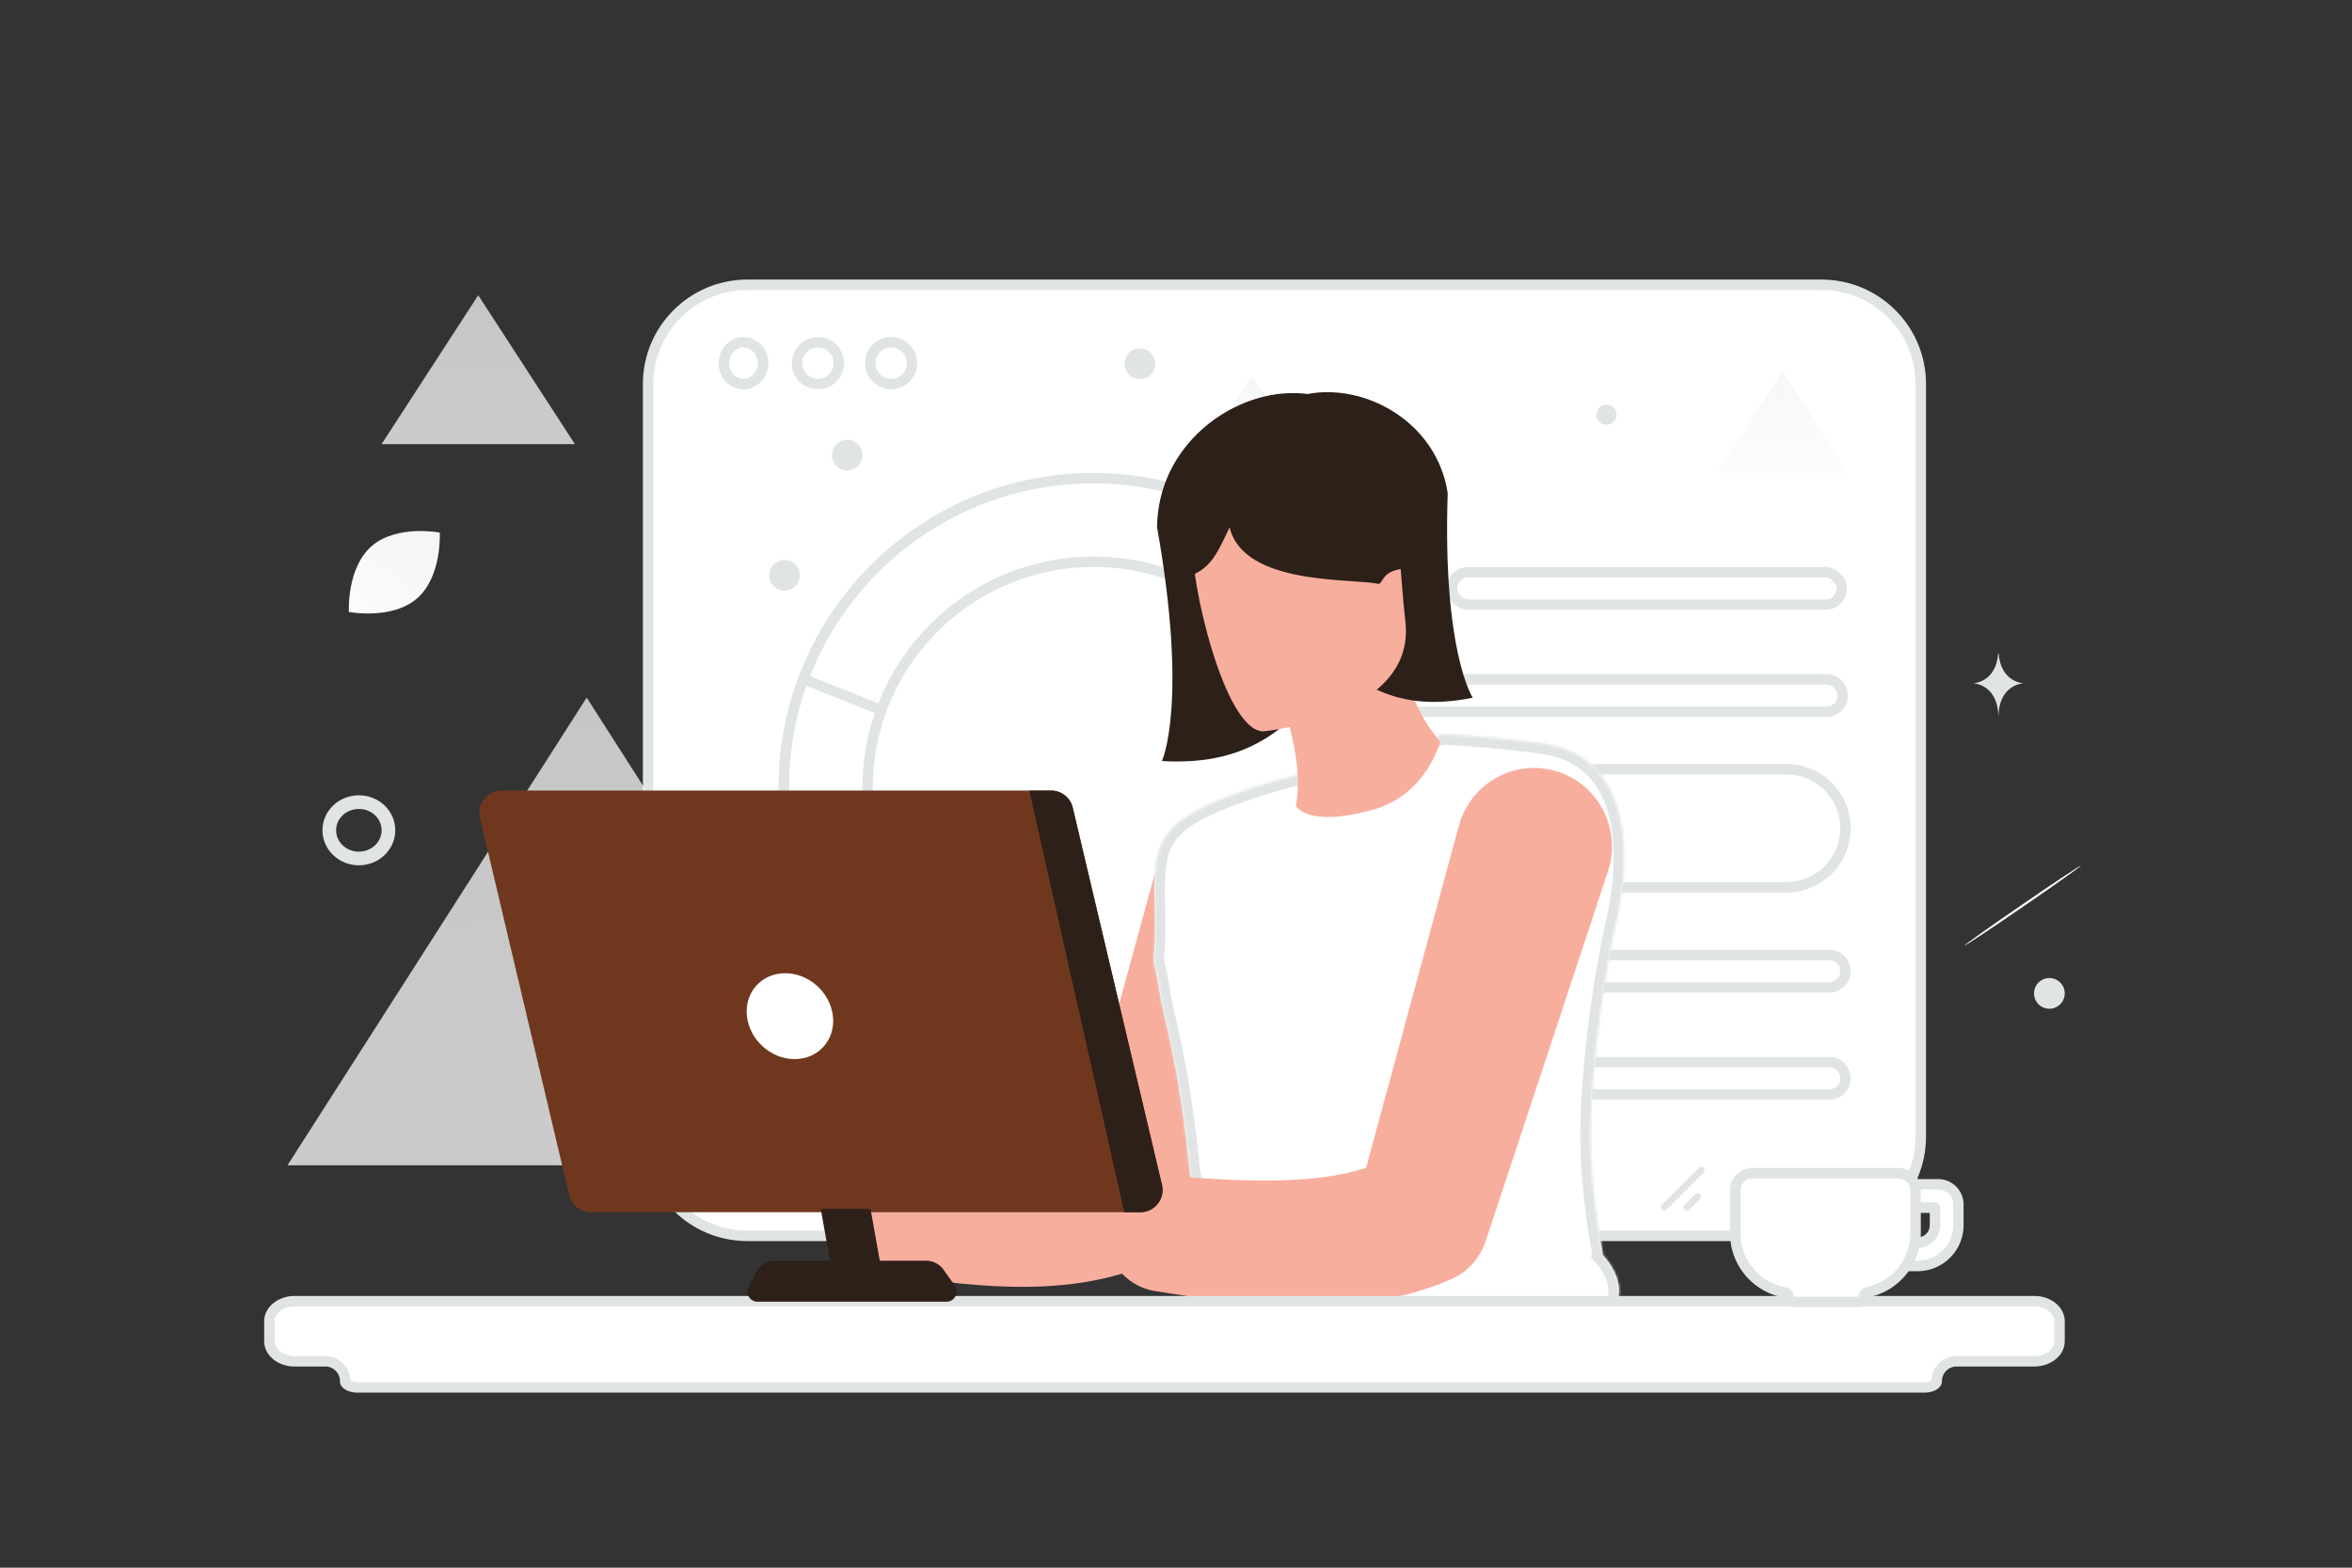 <svg width="900" height="600" viewBox="0 0 900 600" fill="none" xmlns="http://www.w3.org/2000/svg"><rect x="0" y="0" width="900" height="600" fill="#333333" stroke="none"/><path fill="transparent" d="M0 0h900v600H0z"/><path d="M248 147c0-20.987 17.013-38 38-38h411c20.987 0 38 17.013 38 38v288c0 20.987-17.013 38-38 38H286c-20.987 0-38-17.013-38-38V147z" fill="#fff" stroke="#E1E4E5" stroke-width="4"/><rect x="555.6" y="219" width="149.142" height="12.408" rx="6.204" fill="#fff" stroke="#E1E4E5" stroke-width="4"/><path d="M528.6 266.224a6.204 6.204 0 0 1 6.204-6.204h164.08a6.204 6.204 0 0 1 0 12.408h-164.08a6.204 6.204 0 0 1-6.204-6.204zM292 139c0 4.516-3.453 8-7.5 8-4.047 0-7.5-3.484-7.5-8s3.453-8 7.5-8c4.047 0 7.5 3.484 7.5 8z" fill="#fff" stroke="#E1E4E5" stroke-width="4"/><circle cx="313" cy="139" r="8" fill="#fff" stroke="#E1E4E5" stroke-width="4"/><circle cx="341" cy="139" r="8" fill="#fff" stroke="#E1E4E5" stroke-width="4"/><path d="M589.833 317c0-12.488 10.124-22.612 22.612-22.612h71.101c12.489 0 22.613 10.124 22.613 22.612 0 12.488-10.124 22.612-22.612 22.612h-71.102c-12.488 0-22.612-10.124-22.612-22.612zm0 54.694a6.204 6.204 0 0 1 6.204-6.204h103.918a6.204 6.204 0 1 1 0 12.408H596.037a6.204 6.204 0 0 1-6.204-6.204zm0 41.02a6.204 6.204 0 0 1 6.204-6.204h103.918a6.204 6.204 0 1 1 0 12.408H596.037a6.204 6.204 0 0 1-6.204-6.204z" fill="#fff" stroke="#E1E4E5" stroke-width="4"/><circle cx="418.284" cy="301.345" r="118.326" fill="#fff" stroke="#E1E4E5" stroke-width="4"/><path d="M299.959 301.344c0-14.59 2.64-28.559 7.466-41.459l146.011 58.138 39.138 75.424c-20.309 16.403-46.15 26.223-74.29 26.223-65.349 0-118.325-52.976-118.325-118.326z" fill="#fff" stroke="#E1E4E5" stroke-width="4"/><path d="m420.843 301.506 78.63-86.24c22.868 21.577 37.137 52.16 37.137 86.079 0 39.29-19.148 74.108-48.63 95.632l-67.137-95.471z" fill="#fff" stroke="#E1E4E5" stroke-width="4"/><circle cx="418.5" cy="301.5" r="86.5" fill="#fff" stroke="#E1E4E5" stroke-width="4"/><path opacity=".76" fill-rule="evenodd" clip-rule="evenodd" d="M224.5 267 339 446H110l114.5-179z" fill="url(#a)"/><path opacity=".76" fill-rule="evenodd" clip-rule="evenodd" d="m478.988 143.852 38.809 60.37h-77.618l38.809-60.37z" fill="url(#b)"/><path d="M148.639 317.78c0 5.958-5.07 10.781-11.332 10.781-6.262 0-11.307-4.847-11.307-10.781 0-5.957 5.069-10.78 11.332-10.78 6.262 0 11.307 4.823 11.307 10.78z" stroke="#E1E4E5" stroke-width="5.225" stroke-miterlimit="10"/><path d="M159.615 229.002c-9.598 8.387-26.109 5.207-26.109 5.207s-.939-16.779 8.668-25.16c9.598-8.387 26.101-5.212 26.101-5.212s.938 16.778-8.66 25.165z" fill="url(#c)"/><circle cx="324.199" cy="174.2" r="5.878" transform="rotate(105 324.199 174.2)" fill="#E1E4E5"/><circle cx="300.199" cy="220.2" r="5.878" transform="rotate(105 300.199 220.2)" fill="#E1E4E5"/><circle cx="436.199" cy="139.2" r="5.878" transform="rotate(105 436.199 139.2)" fill="#E1E4E5"/><circle cx="614.731" cy="158.731" r="3.863" transform="rotate(105 614.731 158.731)" fill="#E1E4E5"/><circle cx="784.199" cy="380.2" r="5.878" transform="rotate(105 784.199 380.2)" fill="#E1E4E5"/><rect x="635" y="461.97" width="22.585" height="2.631" rx="1.316" transform="rotate(-45 635 461.97)" fill="#E1E4E5"/><rect x="643.659" y="462.032" width="8.386" height="2.631" rx="1.316" transform="rotate(-45 643.659 462.032)" fill="#E1E4E5"/><path d="M751.767 361.861c-.135-.195 9.706-7.206 21.99-15.631 12.281-8.441 22.359-15.119 22.494-14.924.135.195-9.71 7.191-21.99 15.631-12.296 8.445-22.359 15.119-22.494 14.924z" fill="#fff"/><path d="M764.63 250h.141c.835 11.338 9.633 11.512 9.633 11.512s-9.702.182-9.702 13.283c0-13.101-9.702-13.283-9.702-13.283s8.795-.174 9.63-11.512z" fill="#E1E4E5"/><path d="m443.084 329.976-34.461 125.98 12.294-14.15c-4.546 2.421-9.819 4.277-15.657 5.596-5.837 1.318-12.186 2.071-18.831 2.421-6.644.35-13.558.296-20.66 0-7.075-.296-14.312-.834-21.656-1.453h-.027c-10.841-.915-20.365 7.102-21.306 17.944-.888 10.33 6.456 19.476 16.517 21.117 7.587 1.211 15.281 2.341 23.19 3.256 7.909.914 16.006 1.587 24.4 1.775 8.393.188 17.082-.134 26.067-1.426 8.959-1.291 18.267-3.631 27.359-7.559 5.811-2.502 9.954-7.29 11.837-12.859l.431-1.318 41.348-123.91c4.654-13.935-2.879-28.973-16.814-33.627-13.935-4.654-28.973 2.879-33.627 16.814-.135.457-.296.968-.404 1.399z" fill="#F8AE9D"/><path d="M519.672 503.035c.457 3.551 2.017 6.268 3.497 6.053 1.453-.189 2.286-3.228 1.829-6.753-.457-3.551-2.017-6.268-3.497-6.052-1.48.188-2.287 3.228-1.829 6.752z" fill="#B55E63"/><mask id="d" fill="#fff"><path fill-rule="evenodd" clip-rule="evenodd" d="M460.57 458.962c0-.12-.06-.231-.158-.299-.23-.16-.702-.495-1.344-.986-3.114-2.298-3.671-7.614-4.589-16.383-.306-2.916-.651-6.214-1.144-9.909-2.072-15.54-3.576-24.484-8.618-46.53-.503-2.199-.87-4.442-1.238-6.685-.405-2.471-.81-4.942-1.396-7.358-.375-1.543-.677-3.094-.569-4.66.164-1.969.273-3.937.327-5.933.055-1.585.082-3.171.082-4.756v-1.449a597.398 597.398 0 0 0-.067-6.902c-.225-16.601-.351-25.909 11.479-34.104 3.058-2.132 6.934-4.155 11.794-6.233 3.931-1.668 8.491-3.363 13.842-5.139a450.132 450.132 0 0 1 6.934-2.215l5.788-1.585 59.794-16.565a5.842 5.842 0 0 1 1.824-.193c1.283.055 3.904.219 7.453.465l1.707.13c.92.069 1.893.142 2.907.225 5.078.41 11.33.984 18.128 1.804a332.779 332.779 0 0 1 6.662.848c6.934.929 12.531 3.28 16.953 6.67 7.836 6.014 12.067 15.364 13.624 26.217.873 6.096.928 12.657.327 19.382-.245 2.651-.573 5.33-1.01 8.01a112.78 112.78 0 0 1-1.392 7.244 392.062 392.062 0 0 0-4.177 21.624l-.492 2.952c-.1.676-.205 1.358-.312 2.043-.125.81-.252 1.625-.37 2.441-3.276 21.815-4.887 43.001-4.56 57.9l.001.02.081 2.659c.383 10.033 1.529 21.269 3.686 33.762.12.63.231 1.26.344 1.894.092.522.185 1.047.284 1.578.082.433.079.858.005 1.259 6.169 6.64 8.982 15.462 3.063 22.256-.353.406-.729.797-1.128 1.172-3.065 2.883-7.516 3.393-11.721 3.555l-115.564 4.45c-10.926.421-21.957-4.053-23.979-14.798-.785-4.175-1.145-9.263-.631-15.341 0-.004.361-.376 1.074-1.029-1.767-.6-3.131-2.206-3.131-4.231-.027-2.816-.054-5.44-.136-7.846a228.334 228.334 0 0 0-.328-7.791 29.428 29.428 0 0 0-.109-1.64z"/></mask><path fill-rule="evenodd" clip-rule="evenodd" d="M460.57 458.962c0-.12-.06-.231-.158-.299-.23-.16-.702-.495-1.344-.986-3.114-2.298-3.671-7.614-4.589-16.383-.306-2.916-.651-6.214-1.144-9.909-2.072-15.54-3.576-24.484-8.618-46.53-.503-2.199-.87-4.442-1.238-6.685-.405-2.471-.81-4.942-1.396-7.358-.375-1.543-.677-3.094-.569-4.66.164-1.969.273-3.937.327-5.933.055-1.585.082-3.171.082-4.756v-1.449a597.398 597.398 0 0 0-.067-6.902c-.225-16.601-.351-25.909 11.479-34.104 3.058-2.132 6.934-4.155 11.794-6.233 3.931-1.668 8.491-3.363 13.842-5.139a450.132 450.132 0 0 1 6.934-2.215l5.788-1.585 59.794-16.565a5.842 5.842 0 0 1 1.824-.193c1.283.055 3.904.219 7.453.465l1.707.13c.92.069 1.893.142 2.907.225 5.078.41 11.33.984 18.128 1.804a332.779 332.779 0 0 1 6.662.848c6.934.929 12.531 3.28 16.953 6.67 7.836 6.014 12.067 15.364 13.624 26.217.873 6.096.928 12.657.327 19.382-.245 2.651-.573 5.33-1.01 8.01a112.78 112.78 0 0 1-1.392 7.244 392.062 392.062 0 0 0-4.177 21.624l-.492 2.952c-.1.676-.205 1.358-.312 2.043-.125.81-.252 1.625-.37 2.441-3.276 21.815-4.887 43.001-4.56 57.9l.001.02.081 2.659c.383 10.033 1.529 21.269 3.686 33.762.12.63.231 1.26.344 1.894.092.522.185 1.047.284 1.578.082.433.079.858.005 1.259 6.169 6.64 8.982 15.462 3.063 22.256-.353.406-.729.797-1.128 1.172-3.065 2.883-7.516 3.393-11.721 3.555l-115.564 4.45c-10.926.421-21.957-4.053-23.979-14.798-.785-4.175-1.145-9.263-.631-15.341 0-.004.361-.376 1.074-1.029-1.767-.6-3.131-2.206-3.131-4.231-.027-2.816-.054-5.44-.136-7.846a228.334 228.334 0 0 0-.328-7.791 29.428 29.428 0 0 0-.109-1.64z" fill="#fff"/><path d="m460.412 458.663-2.28 3.286 2.28-3.286zm.158.299-3.978.418-.022-.208v-.21h4zm-1.502-1.285 2.375-3.219.029.022.028.021-2.432 3.176zm-4.589-16.383 3.978-.417-3.978.417zm-1.144-9.909 3.965-.528-3.965.528zm-8.618-46.53 3.899-.891-3.899.891zm-1.238-6.685-3.947.647 3.947-.647zm-1.396-7.358-3.887.944 3.887-.944zm-.569-4.66-3.991-.275.002-.029.003-.028 3.986.332zm.327-5.933-3.998-.109v-.014l.001-.014 3.997.137zm.082-6.205 4-.011v.011h-4zm-.067-6.902 4-.054-4 .054zm11.479-34.104 2.288 3.281-.01.007-2.278-3.288zm11.794-6.233-1.572-3.678.01-.004 1.562 3.682zm13.842-5.139-1.261-3.797.009-.003 1.252 3.8zm6.934-2.215-1.19-3.819.066-.02.067-.019 1.057 3.858zm5.788-1.585 1.068 3.854-.011.003-1.057-3.857zm59.794-16.565 1.068 3.855-1.068-3.855zm1.824-.193-.17 3.996h-.012l.182-3.996zm7.453.465.277-3.991.018.001.019.002-.314 3.988zm1.707.13.299-3.989-.299 3.989zm2.907.225-.322 3.987h-.005l.327-3.987zm18.128 1.804-.453 3.974-.013-.001-.013-.002.479-3.971zm6.142.779-.527 3.965.527-3.965zm.52.069.526-3.966.005.001-.531 3.965zm16.953 6.67 2.434-3.175.002.002-2.436 3.173zm13.624 26.217 3.959-.568-3.959.568zm.327 19.382 3.984.356-.001.013-3.983-.369zm-1.01 8.01-3.95-.628.001-.008.001-.008 3.948.644zm-1.392 7.244-3.904-.873.003-.012 3.901.885zm-4.177 21.624 3.946.652-.001.005-3.945-.657zm-.492 2.952-3.957-.585.006-.036.006-.036 3.945.657zm-.312 2.043-3.952-.613 3.952.613zm-.37 2.441 3.958.575-.001.009-.002.01-3.955-.594zm-4.56 57.9-3.998.121v-.017l-.001-.016 3.999-.088zm.001.02-3.998.121 3.998-.121zm.081 2.659-3.997.152v-.013l-.001-.014 3.998-.125zm3.686 33.762-3.93.747-.006-.033-.006-.034 3.942-.68zm.344 1.894-3.939.698 3.939-.698zm.284 1.578-3.93.744-.003-.014 3.933-.73zm.005 1.259-2.931 2.722-1.369-1.473.367-1.978 3.933.729zm3.063 22.256 3.016 2.628-3.016-2.628zm-1.128 1.172-2.74-2.914 2.74 2.914zm-11.721 3.555.154 3.997-.154-3.997zm-115.564 4.45-.154-3.997.154 3.997zm-23.979-14.798-3.931.74 3.931-.74zm-.631-15.341h4v.169l-.014.169-3.986-.338zm1.074-1.029 1.288-3.787 6.396 2.175-4.983 4.563-2.701-2.951zm-3.131-4.231 4-.039v.039h-4zm-.136-7.846-3.998.136-.001-.013v-.013l3.999-.11zm-.328-7.791-3.992.249-.002-.029-.001-.03 3.995-.19zm2.013-5.226a4.366 4.366 0 0 1 1.878 3.586h-8c0 1.216.603 2.322 1.562 2.987l4.56-6.573zm-1.192-.875c.586.449 1.007.747 1.192.875l-4.56 6.573a39.141 39.141 0 0 1-1.496-1.096l4.864-6.352zm-3.043-13.624c.47 4.486.815 7.708 1.385 10.112.573 2.416 1.198 3.172 1.601 3.469l-4.75 6.438c-2.71-2-3.921-5.052-4.635-8.061-.717-3.021-1.109-6.841-1.558-11.125l7.957-.833zm-1.157-10.02c.501 3.758.852 7.107 1.157 10.02l-7.957.833c-.305-2.918-.646-6.164-1.13-9.796l7.93-1.057zm-8.684-46.893c5.068 22.156 6.594 31.221 8.684 46.893l-7.93 1.057c-2.054-15.409-3.535-24.232-8.552-46.167l7.798-1.783zm-1.19-6.44c.371 2.264.72 4.382 1.19 6.44l-7.798 1.783c-.536-2.342-.922-4.708-1.286-6.93l7.894-1.293zm-1.456-7.656c.628 2.588 1.056 5.21 1.456 7.656l-7.894 1.293c-.409-2.497-.792-4.818-1.336-7.061l7.774-1.888zm-.466-3.441c-.063.915.106 1.96.466 3.441l-7.774 1.888c-.39-1.605-.826-3.662-.673-5.879l7.981.55zm.336-6.098c-.057 2.07-.17 4.112-.34 6.154l-7.972-.663c.157-1.895.262-3.789.315-5.71l7.997.219zm.083-4.866c0 1.631-.028 3.263-.084 4.894l-7.995-.275c.053-1.54.079-3.08.079-4.619h8zm0-.356v.356h-8v-.356h8zm0-1.093v1.093h-8v-1.093h8zm-.067-6.956c.029 2.169.061 4.486.067 6.945l-8 .021c-.006-2.409-.037-4.684-.066-6.858l7.999-.108zm9.757-30.762c-5.2 3.602-7.512 7.201-8.668 11.624-1.252 4.788-1.204 10.65-1.089 19.138l-7.999.108c-.11-8.114-.238-15.205 1.348-21.27 1.682-6.43 5.221-11.583 11.852-16.176l4.556 6.576zm11.089-5.843c-4.726 2.02-8.331 3.919-11.079 5.836l-4.576-6.562c3.367-2.348 7.516-4.495 12.51-6.63l3.145 7.356zm13.529-5.021c-5.277 1.752-9.732 3.41-13.54 5.025l-3.124-7.364c4.055-1.72 8.719-3.452 14.143-5.254l2.521 7.593zm6.864-2.192a437.136 437.136 0 0 0-6.872 2.195l-2.504-7.599a463.916 463.916 0 0 1 6.996-2.234l2.38 7.638zm5.655-1.547-5.788 1.586-2.114-7.716 5.788-1.585 2.114 7.715zm59.805-16.567-59.794 16.564-2.136-7.709 59.794-16.564 2.136 7.709zm.574-.052a1.855 1.855 0 0 0-.574.052l-2.136-7.709a9.818 9.818 0 0 1 3.074-.335l-.364 7.992zm7.359.459c-3.556-.247-6.125-.407-7.347-.459l.34-7.993c1.345.058 4.018.226 7.56.471l-.553 7.981zm1.683.128c-.59-.044-1.167-.087-1.72-.131l.627-7.975c.536.042 1.099.084 1.692.129l-.599 7.977zm2.88.224c-.998-.082-1.958-.154-2.88-.224l.599-7.977c.919.069 1.906.143 2.935.227l-.654 7.974zm17.976 1.788a458.578 458.578 0 0 0-17.971-1.788l.644-7.974c5.113.413 11.42.992 18.285 1.82l-.958 7.942zm6.094.773c-2.095-.279-4.12-.547-6.068-.77l.906-7.948c2.035.232 4.134.511 6.216.788l-1.054 7.93zm.52.069-.52-.069 1.054-7.93.519.068-1.053 7.931zm15.047 5.88c-3.813-2.923-8.736-5.034-15.052-5.881l1.063-7.929c7.553 1.013 13.823 3.603 18.856 7.46l-4.867 6.35zm12.097 23.609c-1.464-10.212-5.362-18.44-12.099-23.611l4.871-6.346c8.933 6.857 13.499 17.328 15.147 28.822l-7.919 1.135zm.303 18.459c.579-6.484.518-12.729-.303-18.459l7.919-1.135c.926 6.462.974 13.34.352 20.306l-7.968-.712zm-.974 7.722c.42-2.575.737-5.162.975-7.735l7.966.738c-.253 2.73-.591 5.501-1.045 8.284l-7.896-1.287zm-1.345 7.003a109.1 109.1 0 0 0 1.343-6.987l7.901 1.255a116.801 116.801 0 0 1-1.443 7.502l-7.801-1.77zm-4.223 21.857a397.185 397.185 0 0 1 4.22-21.845l7.807 1.746a388.99 388.99 0 0 0-4.134 21.403l-7.893-1.304zm-.49 2.947.491-2.952 7.891 1.314-.491 2.952-7.891-1.314zm-.319 2.087c.106-.688.21-1.355.307-2.015l7.914 1.171c-.102.692-.21 1.387-.316 2.07l-7.905-1.226zm-.377 2.479c.122-.838.251-1.672.377-2.479l7.905 1.226c-.126.814-.25 1.61-.365 2.403l-7.917-1.15zm-4.6 58.563c-.334-15.197 1.305-36.624 4.603-58.583l7.911 1.189c-3.254 21.671-4.837 42.618-4.515 57.218l-7.999.176zm.002.053-.001-.02 7.997-.242v.02l-7.996.242zm.081 2.663-.081-2.663 7.996-.242.081 2.655-7.996.25zm3.742 34.317c-2.184-12.654-3.351-24.067-3.741-34.29l7.994-.304c.375 9.843 1.502 20.901 3.631 33.233l-7.884 1.361zm.347 1.912c-.113-.639-.22-1.244-.335-1.845l7.86-1.495c.125.659.241 1.314.353 1.944l-7.878 1.396zm.29 1.61c-.102-.549-.198-1.091-.29-1.61l7.878-1.396c.092.525.183 1.033.278 1.545l-7.866 1.461zm.005-.2a.593.593 0 0 0-.002.214l7.86-1.489c.175.925.171 1.85.008 2.733l-7.866-1.458zm6.863-1.994c3.436 3.699 6.152 8.222 7.065 13.05.94 4.973-.077 10.15-3.916 14.557l-6.032-5.255c2.08-2.388 2.616-5.019 2.087-7.815-.556-2.941-2.332-6.15-5.065-9.092l5.861-5.445zm3.149 27.607c-.438.502-.905.989-1.404 1.458l-5.48-5.828c.299-.281.583-.576.852-.885l6.032 5.255zm-1.404 1.458c-4.265 4.011-10.161 4.478-14.307 4.638l-.308-7.994c4.265-.165 7.269-.717 9.135-2.472l5.48 5.828zm-14.307 4.638-115.564 4.45-.308-7.994 115.564-4.45.308 7.994zm-115.564 4.45c-6.002.231-12.252-.864-17.411-3.704-5.253-2.892-9.387-7.626-10.653-14.351l7.862-1.48c.757 4.02 3.149 6.896 6.649 8.822 3.592 1.978 8.32 2.909 13.245 2.719l.308 7.994zM459.9 497.58c-.854-4.542-1.229-9.993-.685-16.418l7.971.675c-.485 5.73-.14 10.455.576 14.263l-7.862 1.48zm-.7-16.081c0-.774.23-1.345.289-1.493a4.067 4.067 0 0 1 .751-1.197l.079-.085.099-.103a40.661 40.661 0 0 1 1.155-1.101l5.402 5.901c-.326.298-.563.525-.711.669l-.147.146-.001.001.053-.058c.01-.011.053-.057.105-.12.019-.023.088-.106.169-.218a3.904 3.904 0 0 0 .468-.849c.042-.109.127-.364.167-.512.046-.202.112-.693.122-.981h-8zm5.943-5.26c0 .083.02.142.072.209a.74.74 0 0 0 .347.235l-2.576 7.575c-3.167-1.078-5.843-4.059-5.843-8.019h8zm-.139-7.982c.084 2.463.112 5.137.139 7.943l-8 .078c-.027-2.825-.054-5.4-.134-7.749l7.995-.272zm-.333-7.904c.141 2.248.251 4.922.334 7.93l-7.997.22a227.24 227.24 0 0 0-.321-7.652l7.984-.498zm-.123-1.809c.068.651.1 1.309.126 1.868l-7.99.38a25.347 25.347 0 0 0-.092-1.412l7.956-.836z" fill="#E1E4E5" mask="url(#d)"/><path d="M551.069 284s-5.353 20.257-25.583 25.88c-25.718 7.129-29.592-1.507-29.592-1.507.645-3.685.861-7.29.699-11.11-.054-1.453-.188-2.932-.35-4.439-.457-4.143-1.318-8.662-2.528-13.827-.269-1.211-.592-2.475-.915-3.767l-.027-.161c17.594-6.618 31.394-16.545 39.842-31.233l2.501-1.964 1.695-1.345.484 1.022.081 3.417c.35 16.06 3.067 25.557 13.693 39.034zm7.17 32.048-38.641 142.48 13.778-16.001c-5.098 2.741-11.007 4.824-17.543 6.326-6.536 1.476-13.674 2.346-21.099 2.715-7.451.396-15.216.317-23.164 0-7.948-.342-16.053-.922-24.288-1.634h-.052c-12.158-1.054-22.851 8.04-23.896 20.298-.994 11.678 7.242 22.037 18.536 23.883 8.497 1.37 17.151 2.662 26.014 3.69s17.961 1.819 27.373 2.03c9.412.211 19.164-.158 29.23-1.634 10.065-1.477 20.497-4.113 30.693-8.541 6.536-2.847 11.164-8.251 13.282-14.525l.496-1.476 46.328-140.161c5.203-15.763-3.215-32.766-18.85-38.038-15.608-5.246-32.497 3.242-37.726 19.006-.157.501-.34 1.107-.471 1.582z" fill="#F8AE9D"/><path fill-rule="evenodd" clip-rule="evenodd" d="M103.085 513.229v-7.458c0-4.281 4.298-7.75 9.581-7.771h665.838c5.31 0 9.581 3.49 9.581 7.771v7.458c0 4.301-4.299 7.771-9.581 7.771H748.69a7.605 7.605 0 0 0-7.605 7.605c0 1.327-2.179 2.395-4.87 2.395H136.927c-2.663 0-4.842-1.068-4.842-2.395 0-4.2-3.405-7.605-7.606-7.605h-11.813c-5.311 0-9.581-3.47-9.581-7.771z" fill="#fff"/><path d="m112.666 498-.008-2h.008v2zm-7.581 7.771v7.458h-4v-7.458h4zm7.588-5.771c-4.602.018-7.588 2.971-7.588 5.771h-4c0-5.761 5.611-9.748 11.573-9.771l.015 4zm665.831 0H112.666v-4h665.838v4zm7.581 5.771c0-2.809-2.969-5.771-7.581-5.771v-4c6.008 0 11.581 4.019 11.581 9.771h-4zm0 7.458v-7.458h4v7.458h-4zM778.504 519c4.592 0 7.581-2.948 7.581-5.771h4c0 5.779-5.609 9.771-11.581 9.771v-4zm-29.814 0h29.814v4H748.69v-4zm-12.475 10c1.108 0 2.011-.224 2.562-.495.678-.333.308-.418.308.1h4c0 1.845-1.46 2.958-2.544 3.49-1.211.595-2.743.905-4.326.905v-4zm-599.288 0h599.288v4H136.927v-4zm-2.842-.395c0-.517-.369-.432.307-.099.548.271 1.443.494 2.535.494v4c-1.572 0-3.098-.311-4.305-.906-1.079-.533-2.537-1.645-2.537-3.489h4zM112.666 519h11.813v4h-11.813v-4zm-7.581-5.771c0 2.827 2.964 5.771 7.581 5.771v4c-6.005 0-11.581-3.995-11.581-9.771h4zm25 15.376a5.605 5.605 0 0 0-5.606-5.605v-4c5.305 0 9.606 4.3 9.606 9.605h-4zM748.69 523a5.604 5.604 0 0 0-5.605 5.605h-4c0-5.305 4.3-9.605 9.605-9.605v4z" fill="#E1E4E5"/><path d="m183.672 313.054 31.206 131.98.834 3.47 2.098 8.878a8.516 8.516 0 0 0 8.286 6.564h210.237c5.488 0 9.577-5.138 8.312-10.492l-34.138-144.327a8.516 8.516 0 0 0-8.286-6.564H191.985c-5.515.027-9.577 5.165-8.313 10.491z" fill="#6f381e"/><path d="M285.816 388.918c.996 9.092 9.174 16.437 18.266 16.437 9.093 0 15.63-7.371 14.635-16.437-.995-9.093-9.173-16.437-18.266-16.437-9.093 0-15.63 7.344-14.635 16.437z" fill="#fff"/><path d="M393.856 302.587 430.2 463.97h6.134c5.488 0 9.55-5.138 8.285-10.492l-34.138-144.327a8.515 8.515 0 0 0-8.285-6.564h-8.34zm-60.748 160.076 5.766 32.262h-19.05l-5.767-32.262h19.051z" fill="#2D2019"/><path d="m365.36 492.013-4.305-6.053a8.234 8.234 0 0 0-6.698-3.443h-57.758a8.148 8.148 0 0 0-7.264 4.412l-2.905 5.568c-1.372 2.61.538 5.703 3.47 5.703h72.258c3.175 0 5.031-3.604 3.202-6.187z" fill="#2D2019"/><path fill-rule="evenodd" clip-rule="evenodd" d="M518.281 243.442v23.484l17.172-13.885s5.277-22.501 9.57-39.213c2.692-10.479 9.25-45.946-17.152-44.284-21.629-38.292-84.616-14.592-85.118 32.189 12.057 67.963 1.849 89.546 1.849 89.546 35.618 2.053 53.706-14.493 73.679-47.837z" fill="#2D2019"/><path fill-rule="evenodd" clip-rule="evenodd" d="m493.319 234.528 2.934 20.478-16.708-9.963s-7.414-18.961-13.245-32.997c-3.657-8.802-13.807-38.91 9.423-40.76 14.076-36.093 71.963-23.297 78.246 17.433-2.022 60.772 9.576 78.317 9.576 78.317-30.803 6.241-48.643-5.928-70.226-32.508z" fill="#2D2019"/><path d="M483.652 279.9s58.218-5.671 54.127-41.874c-4.092-36.203.661-61.317-36.679-59.225-37.34 2.092-43 16.718-44.569 29.134-1.569 12.415 11.878 72.506 27.121 71.965z" fill="#F8AE9D"/><path fill-rule="evenodd" clip-rule="evenodd" d="M535.732 217.849c-7.377 1.196-6.482 5.994-8.488 5.575-10.186-2.128-51.416.679-56.725-21.597-6.606 13.917-8.22 17.338-22.766 21.073v-40.78l92-8.671s-1.428 43.978-4.021 44.4z" fill="#2D2019"/><path opacity=".76" fill-rule="evenodd" clip-rule="evenodd" d="m183 113 37 57h-74l37-57z" fill="url(#e)"/><path opacity=".76" fill-rule="evenodd" clip-rule="evenodd" d="m682 142 25 39h-50l25-39z" fill="url(#f)"/><path d="M725.173 453.268h16.444a7.75 7.75 0 0 1 7.75 7.751v7.876c0 8.63-6.996 15.626-15.626 15.626h-8.568a4.465 4.465 0 0 1 0-8.929h8.568a6.697 6.697 0 0 0 6.697-6.697v-6.698h-15.265a4.465 4.465 0 0 1 0-8.929z" fill="#fff" stroke="#E1E4E5" stroke-width="4" stroke-linecap="round" stroke-linejoin="round"/><path fill-rule="evenodd" clip-rule="evenodd" d="M670.572 449a6.572 6.572 0 0 0-6.572 6.572V472c0 11.273 8.109 20.651 18.812 22.62.907.167 1.603.934 1.604 1.856.001 1 .812 1.81 1.812 1.81h25.082a1.873 1.873 0 0 0 1.874-1.872c0-.936.694-1.719 1.608-1.913 10.403-2.204 18.209-11.441 18.209-22.501v-16.428A6.571 6.571 0 0 0 726.43 449h-55.858z" fill="#fff" stroke="#E1E4E5" stroke-width="4" stroke-linecap="round" stroke-linejoin="round"/><defs><linearGradient id="a" x1="229.383" y1="546.358" x2="225.068" y2="72.254" gradientUnits="userSpaceOnUse"><stop stop-color="#fff"/><stop offset="1" stop-color="#EEE"/></linearGradient><linearGradient id="b" x1="480.643" y1="238.069" x2="479.195" y2="78.172" gradientUnits="userSpaceOnUse"><stop stop-color="#fff"/><stop offset="1" stop-color="#EEE"/></linearGradient><linearGradient id="c" x1="121.716" y1="257.261" x2="193.805" y2="161.223" gradientUnits="userSpaceOnUse"><stop stop-color="#fff"/><stop offset="1" stop-color="#EEE"/></linearGradient><linearGradient id="e" x1="184.578" y1="201.957" x2="183.224" y2="50.985" gradientUnits="userSpaceOnUse"><stop stop-color="#fff"/><stop offset="1" stop-color="#EEE"/></linearGradient><linearGradient id="f" x1="683.066" y1="202.866" x2="682.128" y2="99.569" gradientUnits="userSpaceOnUse"><stop stop-color="#fff"/><stop offset="1" stop-color="#EEE"/></linearGradient></defs></svg>